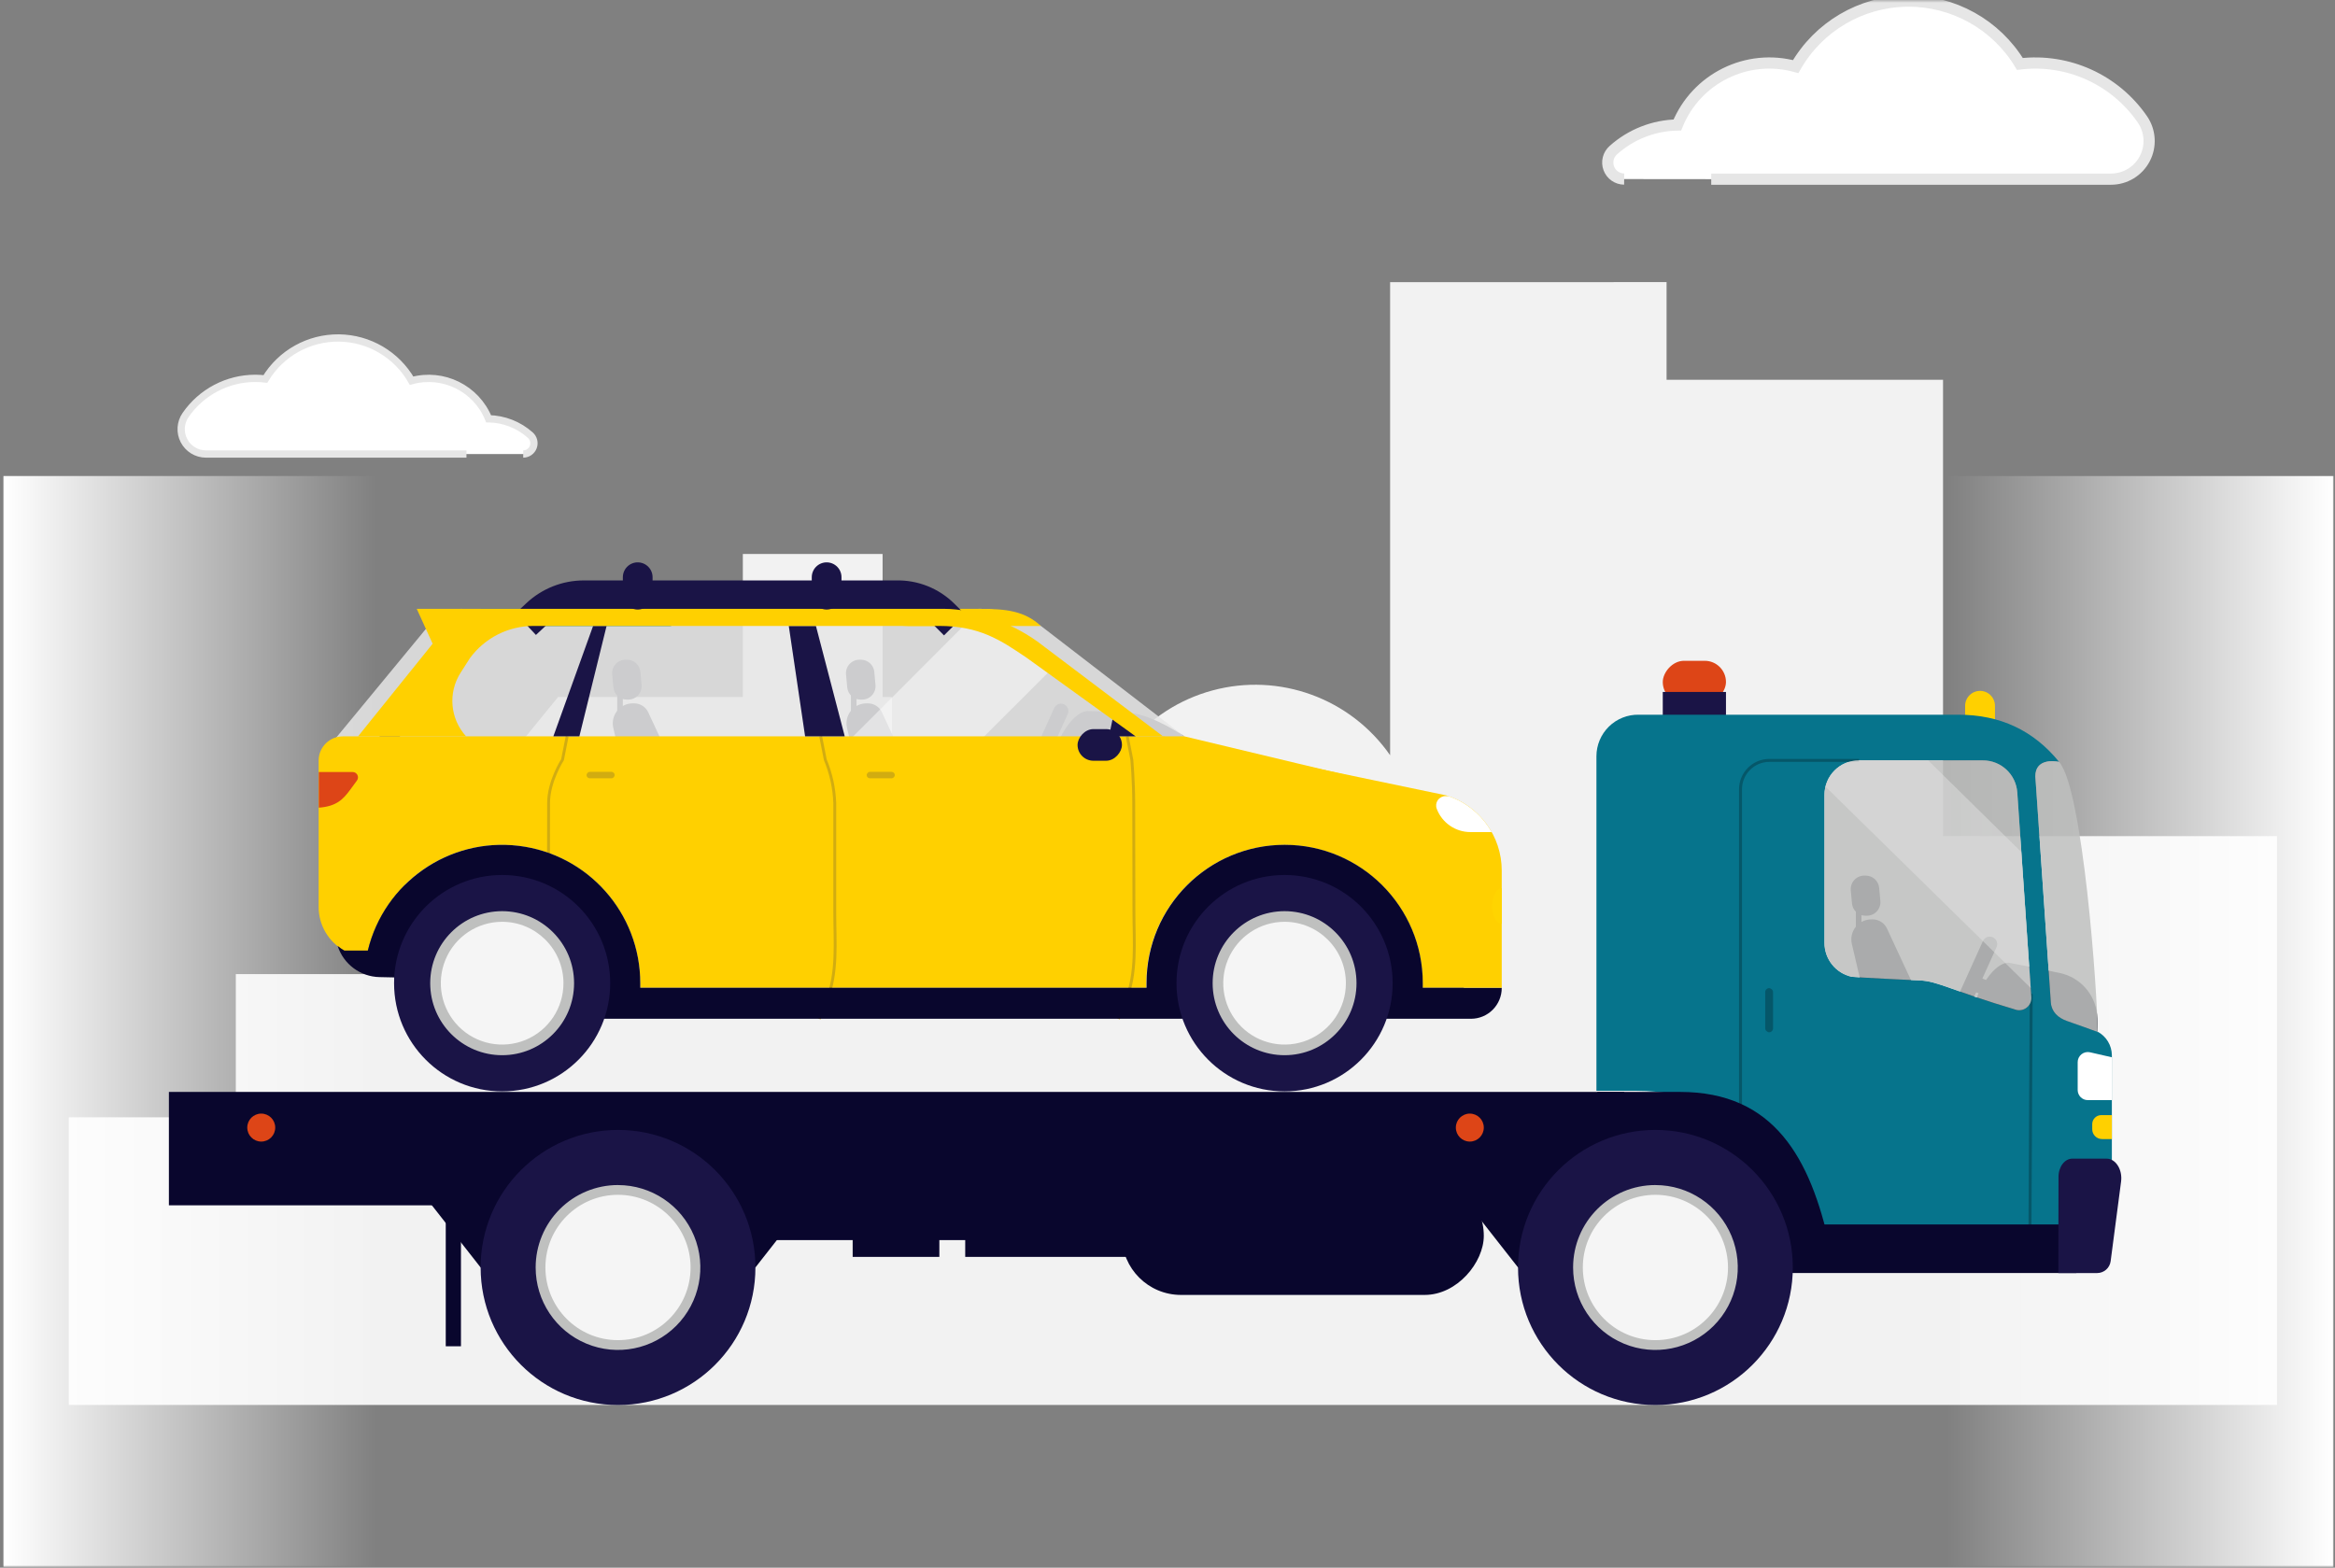 <?xml version="1.0" encoding="UTF-8"?>
<svg width="417px" height="280px" viewBox="0 0 417 280" version="1.1" xmlns="http://www.w3.org/2000/svg" xmlns:xlink="http://www.w3.org/1999/xlink">
    <rect x="0" y="0" width="417" height="280" fill="#808080" stroke="none"/>
    <!-- Generator: Sketch 60.1 (88133) - https://sketch.com -->
    <title>Illustrations/Auto Coverages/Towing</title>
    <desc>Created with Sketch.</desc>
    <defs>
        <rect id="path-1" x="0" y="0" width="418" height="280"></rect>
        <linearGradient x1="0%" y1="50%" x2="100%" y2="50%" id="linearGradient-3">
            <stop stop-color="#FFFFFF" offset="0%"></stop>
            <stop stop-color="#FFFFFF" stop-opacity="0.82" offset="18%"></stop>
            <stop stop-color="#FFFFFF" stop-opacity="0" offset="100%"></stop>
        </linearGradient>
        <linearGradient x1="8.6625143e-13%" y1="50%" x2="100%" y2="50%" id="linearGradient-4">
            <stop stop-color="#FFFFFF" offset="0%"></stop>
            <stop stop-color="#FFFFFF" stop-opacity="0.82" offset="18%"></stop>
            <stop stop-color="#FFFFFF" stop-opacity="0" offset="100%"></stop>
        </linearGradient>
    </defs>
    <g id="Symbols" stroke="none" stroke-width="1" fill="none" fill-rule="evenodd">
        <g id="Dotcom-/-Claim" transform="translate(-810, -21)">
            <g id="Claim" transform="translate(0, 21)">
                <g id="Illustration" transform="translate(809, 0)">
                    <g id="Illustrations/Auto-Coverages/Towing" transform="translate(209, 140) scale(-1, 1) translate(-209, -140) ">
                        <mask id="mask-2" fill="white">
                            <use xlink:href="#path-1"></use>
                        </mask>
                        <g id="Background"></g>
                        <g id="Artboard-26-copy-3" stroke-width="1" fill-rule="evenodd" mask="url(#mask-2)">
                            <g id="house" fill-rule="nonzero">
                                <path d="M168.745,50.395 L168.745,134.89 C175.828,124.712 188.531,120.083 200.49,123.323 C212.449,126.563 221.089,136.973 222.08,149.338 L222.177,149.338 L222.177,136.282 L257.72,136.282 L257.72,124.495 L259.38,124.495 L259.38,98.944 L284.339,98.944 L284.339,124.495 L317.33,124.495 L347.153,161.069 L347.153,173.988 L374.888,173.988 L374.888,199.555 L404.711,199.555 L404.711,250.929 L10.355,250.929 L10.355,149.338 L70.001,149.338 L70.001,67.832 L119.373,67.832 L119.373,50.39 L125.608,50.39" id="Path" fill="#F2F2F2"></path>
                                <path d="M126.947,31.983 C128.173,31.975 129.265,31.209 129.692,30.059 C130.118,28.908 129.79,27.614 128.868,26.807 C125.72,23.992 121.668,22.401 117.448,22.323 C114.062,13.986 104.981,9.504 96.315,11.894 C92.222,4.745 84.658,0.296 76.43,0.199 C68.201,0.101 60.534,4.369 56.274,11.419 C47.725,10.4 39.314,14.198 34.417,21.288 C32.966,23.373 32.794,26.095 33.972,28.346 C35.15,30.598 37.482,32.006 40.02,31.999 L111.397,31.999" id="Path" stroke="#E6E6E6" stroke-width="2" fill="#FFFFFF"></path>
                                <rect id="Rectangle" fill="url(#linearGradient-3)" x="0.275" y="85.025" width="69.273" height="194.827"></rect>
                                <rect id="Rectangle" fill="url(#linearGradient-4)" transform="translate(382.961, 182.434) rotate(180) translate(-382.961, -182.434) " x="349.537" y="85.02" width="66.848" height="194.827"></rect>
                                <path d="M323.56,81.093 C322.759,81.09 322.045,80.592 321.764,79.841 C321.483,79.091 321.695,78.245 322.296,77.717 C324.35,75.883 326.992,74.846 329.743,74.794 C331.945,69.367 337.854,66.446 343.496,67.996 C346.163,63.332 351.095,60.429 356.462,60.365 C361.829,60.301 366.829,63.085 369.606,67.685 C370.201,67.615 370.799,67.58 371.399,67.577 C376.373,67.576 381.031,70.022 383.857,74.121 C384.794,75.475 384.906,77.237 384.148,78.698 C383.39,80.16 381.886,81.082 380.241,81.093 L333.696,81.093" id="Path" stroke="#E6E6E6" stroke-width="1.3" fill="#FFFFFF"></path>
                            </g>
                            <g id="Layer_3" transform="translate(37.693, 103.024)">
                                <rect id="Rectangle" fill="#DD4517" fill-rule="nonzero" x="71.071" y="15" width="11.287" height="7.579" rx="3.789"></rect>
                                <rect id="Rectangle" fill="#1A1446" fill-rule="nonzero" x="71.071" y="20.564" width="11.287" height="7.579"></rect>
                                <rect id="Rectangle" fill="#09062D" fill-rule="nonzero" x="174.72" y="104.283" width="77.85" height="14.184"></rect>
                                <line x1="28.305" y1="75.197" x2="23.965" y2="65.599" id="Path" stroke="#343741" stroke-width="2.67" stroke-linecap="round"></line>
                                <rect id="Rectangle" fill="#09062D" fill-rule="nonzero" x="89.24" y="92.002" width="259.905" height="20.253"></rect>
                                <line x1="25.697" y1="23.038" x2="25.697" y2="28.479" id="Path" stroke="#FFD000" stroke-width="5.33" stroke-linecap="round"></line>
                                <path d="M4.701,81.241 C4.655,80.208 4.688,79.173 4.798,78.145 C5.173,74.527 7.825,71.559 11.374,70.785 C16.595,69.648 20.583,68.929 20.583,68.929 C20.583,68.929 23.211,68.531 26.054,74.595 C28.565,79.956 4.701,81.241 4.701,81.241 Z" id="Path" fill="#343741" fill-rule="nonzero"></path>
                                <polygon id="Rectangle" fill="#343741" fill-rule="nonzero" transform="translate(24.901, 73.355) rotate(-21.35) translate(-24.901, -73.355) " points="22.558 72.007 27.245 72.005 27.244 74.703 22.557 74.705"></polygon>
                                <polygon id="Path" fill="#09062D" fill-rule="nonzero" points="122.312 105.365 45.027 105.365 59.136 123.358 108.203 123.358"></polygon>
                                <path d="M46.79,73.269 L48.593,65.558 C48.838,64.492 48.581,63.372 47.897,62.52 C47.213,61.667 46.176,61.176 45.083,61.187 L44.824,61.187 C43.748,61.203 42.777,61.833 42.323,62.809 L37.677,72.795 L46.79,73.269 Z" id="Path" fill="#343741" fill-rule="nonzero"></path>
                                <path d="M45.929,60.529 L46.199,60.529 C47.432,60.511 48.453,59.565 48.567,58.336 L48.781,56 C48.843,55.32 48.614,54.645 48.151,54.143 C47.688,53.641 47.034,53.36 46.352,53.368 L46.082,53.368 C44.849,53.381 43.825,54.327 43.713,55.556 L43.499,57.897 C43.437,58.578 43.666,59.253 44.129,59.754 C44.593,60.256 45.246,60.538 45.929,60.529 L45.929,60.529 Z" id="Path" fill="#343741" fill-rule="nonzero"></path>
                                <rect id="Rectangle" fill="#343741" fill-rule="nonzero" x="46.876" y="58.713" width="1" height="4.35"></rect>
                                <path d="M4.701,81.241 C3.151,82.069 2.174,83.678 2.155,85.438 L2.155,110.123 L8.944,110.123 L8.944,84.153 L4.701,81.241 Z" id="Path" fill="#06748C" fill-rule="nonzero"></path>
                                <path d="M86.652,24.629 L29.568,24.629 C22.086,24.629 16.142,27.444 11.583,33.049 C11.977,32.971 12.378,32.932 12.78,32.932 L13.126,32.932 L13.31,32.932 L13.671,32.983 L13.849,33.019 C13.972,33.049 14.089,33.085 14.206,33.126 L14.379,33.192 C15.174,33.529 15.821,34.212 15.821,35.625 L13.08,75.62 L13.08,75.62 L13.055,75.993 C12.943,77.625 11.797,78.742 10.157,79.313 L9.591,79.512 L9.591,79.512 C6.8,80.486 5.832,80.858 5.379,81.042 L5.379,81.042 L5.323,81.042 L5.323,81.042 L5.277,81.042 L5.277,81.042 L5.241,81.042 L5.216,81.042 L5.216,81.042 L5.216,81.042 L5.216,81.042 L5.216,81.042 L5.002,81.042 L4.961,81.042 L4.961,81.042 L4.839,81.042 L4.839,109.797 C4.842,117.725 11.26,124.151 19.177,124.154 L51.949,124.154 C53.442,105.878 68.69,91.806 87.003,91.803 L94.206,91.803 L94.206,32.055 C94.206,30.061 93.406,28.151 91.985,26.754 C90.565,25.358 88.643,24.592 86.652,24.629 L86.652,24.629 Z M53.483,65.389 C53.478,68.29 51.466,70.801 48.639,71.433 C48.246,71.525 36.893,72.076 36.49,72.091 C33.22,72.193 30.735,73.948 19.172,77.365 C18.503,77.504 17.807,77.321 17.292,76.87 C16.778,76.419 16.505,75.752 16.554,75.07 L19.055,38.522 C19.274,35.301 21.943,32.798 25.167,32.789 L47.319,32.789 C48.952,32.784 50.52,33.429 51.676,34.583 C52.833,35.737 53.483,37.305 53.483,38.94 L53.483,65.389 Z" id="Shape" fill="#06748C" fill-rule="nonzero"></path>
                                <polygon id="Path" fill="#09062D" fill-rule="nonzero" points="307.581 105.365 230.296 105.365 244.405 123.358 293.472 123.358"></polygon>
                                <path d="" id="Path" fill="#78E1E1" fill-rule="nonzero"></path>
                                <path d="M2.155,96.144 L4.049,96.144 C4.941,96.144 5.664,96.867 5.664,97.76 L5.664,98.663 C5.664,99.635 4.877,100.423 3.907,100.423 L2.155,100.423 L2.155,96.144 L2.155,96.144 Z" id="Path" fill="#FFD000" fill-rule="nonzero"></path>
                                <path d="" id="Path" fill="#78E1E1" fill-rule="nonzero"></path>
                                <ellipse id="Oval" fill="#1A1446" fill-rule="nonzero" cx="268.936" cy="123.358" rx="24.536" ry="24.568"></ellipse>
                                <ellipse id="Oval" fill="#F5F5F5" fill-rule="nonzero" cx="268.936" cy="123.358" rx="13.834" ry="13.852"></ellipse>
                                <path d="M268.941,110.378 C276.1,110.378 281.904,116.189 281.904,123.358 C281.904,130.527 276.1,136.338 268.941,136.338 C261.782,136.338 255.978,130.527 255.978,123.358 C255.986,116.193 261.785,110.387 268.941,110.378 L268.941,110.378 Z M268.941,108.639 C262.993,108.639 257.631,112.227 255.355,117.73 C253.079,123.232 254.338,129.566 258.545,133.777 C262.751,137.987 269.077,139.246 274.572,136.965 C280.067,134.685 283.648,129.314 283.646,123.358 C283.648,119.453 282.099,115.707 279.341,112.945 C276.583,110.183 272.842,108.633 268.941,108.634 L268.941,108.639 Z" id="Shape" fill="#BFC0BF" fill-rule="nonzero"></path>
                                <rect id="Rectangle" fill="#09062D" fill-rule="nonzero" x="296.986" y="103.983" width="2.715" height="33.447"></rect>
                                <ellipse id="Oval" fill="#DD4517" fill-rule="nonzero" cx="116.816" cy="98.372" rx="2.496" ry="2.499"></ellipse>
                                <ellipse id="Oval" fill="#DD4517" fill-rule="nonzero" cx="332.652" cy="98.372" rx="2.496" ry="2.499"></ellipse>
                                <line x1="16.564" y1="74.687" x2="16.778" y2="115.672" id="Path" stroke="#055769" stroke-width="0.53" stroke-linecap="round" stroke-linejoin="round"></line>
                                <path d="M68.473,94.231 L68.473,37.95 C68.473,35.1 66.165,32.789 63.318,32.789 L47.319,32.789" id="Path" stroke="#055769" stroke-width="0.53" stroke-linejoin="round"></path>
                                <path d="M15.821,35.65 C15.821,32.468 12.459,32.881 11.583,33.049 C7.319,37.848 4.701,74.488 4.701,81.241 C5.414,81.093 4.701,81.241 10.157,79.338 C11.797,78.767 12.943,77.65 13.055,76.018 L15.821,35.65 Z" id="Path" fill="#BFC0BF" fill-rule="nonzero" opacity="0.85"></path>
                                <path d="M19.04,38.522 L16.539,75.07 C16.489,75.752 16.763,76.419 17.277,76.87 C17.792,77.321 18.488,77.504 19.157,77.365 C30.714,73.948 33.2,72.193 36.475,72.091 C36.878,72.091 48.231,71.525 48.623,71.433 C51.457,70.807 53.477,68.295 53.483,65.389 L53.483,38.94 C53.483,35.543 50.732,32.789 47.34,32.789 L25.172,32.789 C21.94,32.787 19.26,35.293 19.04,38.522 L19.04,38.522 Z" id="Path" fill="#BFC0BF" fill-rule="nonzero" opacity="0.85"></path>
                                <rect id="Rectangle" fill="#055769" fill-rule="nonzero" transform="translate(63.364, 77.408) rotate(90) translate(-63.364, -77.408) " x="59.424" y="76.71" width="7.88" height="1.396" rx="0.698"></rect>
                                <path d="M52.52,119.625 L52.958,120.012 L82.837,113.178 L92.229,98.158 L94.068,92.002 L79.271,92.002 C62.452,92.002 55.989,103.824 52.52,119.625 Z" id="Path" fill="#09062D" fill-rule="nonzero"></path>
                                <rect id="Rectangle" fill="#09062D" fill-rule="nonzero" x="8.491" y="115.672" width="62.575" height="8.675"></rect>
                                <ellipse id="Oval" fill="#1A1446" fill-rule="nonzero" cx="83.672" cy="123.358" rx="24.536" ry="24.568"></ellipse>
                                <path d="M83.672,137.195 C76.032,137.195 69.838,130.993 69.838,123.343 C69.838,115.693 76.032,109.491 83.672,109.491 C91.313,109.491 97.506,115.693 97.506,123.343 C97.498,130.99 91.309,137.186 83.672,137.195 L83.672,137.195 Z" id="Path" fill="#F5F5F5" fill-rule="nonzero"></path>
                                <path d="M83.672,110.378 C90.832,110.378 96.635,116.189 96.635,123.358 C96.635,130.527 90.832,136.338 83.672,136.338 C76.513,136.338 70.709,130.527 70.709,123.358 C70.718,116.193 76.516,110.387 83.672,110.378 L83.672,110.378 Z M83.672,108.639 C77.724,108.637 72.36,112.224 70.082,117.726 C67.805,123.229 69.063,129.563 73.269,133.775 C77.475,137.987 83.802,139.246 89.297,136.966 C94.792,134.685 98.374,129.314 98.372,123.358 C98.372,115.228 91.792,108.637 83.672,108.634 L83.672,108.639 Z" id="Shape" fill="#BFC0BF" fill-rule="nonzero"></path>
                                <path d="M11.715,124.353 L4.778,124.353 C3.56,124.35 2.532,123.445 2.374,122.236 L0.509,108.001 C0.234,105.885 1.462,103.921 3.087,103.921 L9.23,103.921 C10.584,103.921 11.685,105.375 11.685,107.17 L11.715,124.353 Z" id="Path" fill="#1A1446" fill-rule="nonzero"></path>
                                <path d="M6.056,84.923 L2.155,85.816 L2.155,93.466 L6.454,93.466 C7.45,93.466 8.259,92.658 8.262,91.66 L8.262,86.703 C8.266,86.151 8.018,85.626 7.588,85.28 C7.159,84.933 6.595,84.802 6.056,84.923 L6.056,84.923 Z" id="Path" fill="#FFFFFF" fill-rule="nonzero"></path>
                                <path d="M18.337,49.14 L16.646,73.443 L53.289,37.486 C52.62,34.728 50.154,32.786 47.319,32.784 L34.967,32.784 L18.337,49.14 Z" id="Path" fill="#E6E6E6" fill-rule="nonzero" opacity="0.45" style="mix-blend-mode: screen;"></path>
                                <rect id="Rectangle" fill="#09062D" fill-rule="nonzero" x="114.32" y="107.14" width="64.638" height="21.12" rx="10.56"></rect>
                                <rect id="Rectangle" fill="#09062D" fill-rule="nonzero" x="211.552" y="103.049" width="15.479" height="18.417"></rect>
                                <rect id="Rectangle" fill="#09062D" fill-rule="nonzero" x="161.028" y="103.049" width="45.903" height="18.417"></rect>
                                <line x1="192.655" y1="30.219" x2="189.833" y2="23.976" id="Path" stroke="#343741" stroke-width="2.65" stroke-linecap="round"></line>
                                <path d="M167.793,28.495 C167.793,28.495 173.396,24.685 177.292,24.348 C181.189,24.012 184.963,23.976 184.963,23.976 C184.963,23.976 187.581,23.578 190.408,29.617 C192.914,34.952 167.793,28.495 167.793,28.495 Z" id="Path" fill="#343741" fill-rule="nonzero"></path>
                                <path d="M226.257,34.6 L228.05,26.949 C228.287,25.889 228.029,24.778 227.349,23.932 C226.669,23.085 225.641,22.594 224.556,22.599 L224.286,22.599 C223.214,22.612 222.245,23.241 221.795,24.216 L217.17,34.156 L226.257,34.6 Z" id="Path" fill="#343741" fill-rule="nonzero"></path>
                                <path d="M225.396,21.931 L225.646,21.931 C226.873,21.918 227.892,20.977 228.004,19.753 L228.218,17.422 C228.279,16.745 228.05,16.074 227.589,15.576 C227.128,15.077 226.477,14.797 225.798,14.806 L225.529,14.806 C224.301,14.819 223.282,15.76 223.17,16.984 L222.956,19.314 C222.895,19.995 223.127,20.669 223.592,21.169 C224.058,21.668 224.714,21.945 225.396,21.931 Z" id="Path" fill="#343741" fill-rule="nonzero"></path>
                                <rect id="Rectangle" fill="#343741" fill-rule="nonzero" x="226.343" y="20.11" width="1" height="4.33"></rect>
                                <path d="M267.994,34.6 L269.787,26.949 C270.024,25.889 269.766,24.778 269.086,23.932 C268.406,23.085 267.378,22.594 266.292,22.599 L266.017,22.599 C264.947,22.614 263.981,23.243 263.532,24.216 L258.907,34.156 L267.994,34.6 Z" id="Path" fill="#343741" fill-rule="nonzero"></path>
                                <path d="M267.133,21.931 L267.413,21.931 C268.639,21.917 269.657,20.976 269.766,19.753 L269.98,17.422 C270.044,16.745 269.817,16.074 269.356,15.574 C268.896,15.075 268.245,14.796 267.566,14.806 L267.296,14.806 C266.068,14.819 265.05,15.76 264.938,16.984 L264.724,19.314 C264.663,19.989 264.89,20.659 265.349,21.157 C265.808,21.655 266.456,21.936 267.133,21.931 L267.133,21.931 Z" id="Path" fill="#343741" fill-rule="nonzero"></path>
                                <rect id="Rectangle" fill="#343741" fill-rule="nonzero" x="268.08" y="20.11" width="1" height="4.33"></rect>
                                <path d="M294.832,7.247 L204.197,5.717 C198.828,5.717 193.403,8.777 193.403,8.777 L163.911,31.483 L310.846,33.325 L294.832,7.247 Z" id="Path" fill="#E6E6E6" fill-rule="nonzero" opacity="0.85"></path>
                                <path d="M207.059,32.019 L230.749,32.315 L205.867,7.4 C202.666,7.408 199.599,8.693 197.346,10.97 L190.587,15.561 L207.059,32.019 Z" id="Path" fill="#FFFFFF" fill-rule="nonzero" opacity="0.45" style="mix-blend-mode: screen;"></path>
                                <path d="M227.454,5.722 L204.212,5.722 C199.679,5.722 196.317,6.085 193.419,8.783 L217.15,8.783 C221.612,8.772 227.454,5.722 227.454,5.722 Z" id="Path" fill="#FFD000" fill-rule="nonzero"></path>
                                <polygon id="Path" fill="#E6E6E6" fill-rule="nonzero" opacity="0.85" points="303.007 9.012 320.315 29.994 312.746 30.402 297.567 7.064"></polygon>
                                <path d="M318.043,28.495 L171.593,28.495 L121.034,39.037 C115.14,40.842 111.116,46.29 111.116,52.46 L111.116,73.407 L125.246,73.407 C125.246,73.132 125.246,72.856 125.246,72.581 C125.246,58.939 136.29,47.881 149.914,47.881 C163.538,47.881 174.583,58.939 174.583,72.581 C174.583,72.856 174.583,73.132 174.583,73.407 L264.978,73.407 C264.978,73.132 264.978,72.856 264.978,72.581 C264.98,60.069 274.323,49.535 286.73,48.053 C299.138,46.572 310.692,54.611 313.632,66.772 L317.819,66.772 C320.645,65.193 322.398,62.208 322.403,58.968 L322.403,32.825 C322.403,31.67 321.943,30.563 321.124,29.75 C320.305,28.937 319.196,28.485 318.043,28.495 Z" id="Path" fill="#FFD000" fill-rule="nonzero"></path>
                                <path d="M293.472,5.722 L270.225,5.722 C265.696,5.722 262.335,6.085 259.431,8.783 L283.162,8.783 C287.629,8.772 293.472,5.722 293.472,5.722 Z" id="Path" fill="#06748C" fill-rule="nonzero"></path>
                                <path d="M116.719,45.591 C119.383,45.588 121.77,43.941 122.72,41.449 C122.919,40.934 122.853,40.354 122.543,39.898 C122.232,39.442 121.718,39.167 121.166,39.164 L120.657,39.164 C117.373,40.274 114.616,42.564 112.92,45.591 L116.719,45.591 Z" id="Path" fill="#FFFFFF" fill-rule="nonzero"></path>
                                <path d="M112.848,58.795 C112.848,57.051 112.074,55.633 111.116,55.633 L111.116,61.962 C112.059,61.962 112.848,60.544 112.848,58.795 Z" id="Path" fill="#FFD400" fill-rule="nonzero"></path>
                                <path d="M178,28.49 L177.18,32.667 C177.18,32.667 176.839,36.502 176.839,40.388 L176.803,59.825 C176.803,65.313 176.233,70.745 178.301,75.824 L179.574,78.951" id="Path" stroke="#D1AC11" stroke-width="0.51"></path>
                                <path d="M232.746,28.49 L231.921,32.667 C230.9,35.119 230.328,37.734 230.23,40.388 L230.23,59.825 C230.23,65.313 229.659,70.745 231.727,75.824 L233.001,78.951" id="Path" stroke="#D1AC11" stroke-width="0.51"></path>
                                <path d="M278.023,28.49 L278.848,32.667 C278.848,32.667 281.334,36.502 281.334,40.388 L281.364,59.825 C281.364,65.313 281.935,70.745 279.867,75.824 L278.619,78.951" id="Path" stroke="#D1AC11" stroke-width="0.51"></path>
                                <rect id="Rectangle" fill="#1A1446" fill-rule="nonzero" x="178.943" y="27.199" width="7.926" height="5.651" rx="2.826"></rect>
                                <polygon id="Path" fill="#1A1446" fill-rule="nonzero" points="180.394 24.348 181.25 28.495 176.477 28.495"></polygon>
                                <polygon id="Path" fill="#1A1446" fill-rule="nonzero" points="235.527 28.49 228.447 28.49 233.592 8.772 238.441 8.772"></polygon>
                                <polygon id="Path" fill="#1A1446" fill-rule="nonzero" points="280.483 28.49 275.838 28.49 270.979 8.772 273.388 8.772"></polygon>
                                <path d="M210.721,6.707 C212.975,4.455 216.05,3.224 219.233,3.3 L275.053,3.3 C278.18,3.302 281.189,4.492 283.473,6.63" id="Path" stroke="#1A1446" stroke-width="5.31" stroke-linecap="square"></path>
                                <path d="M322.368,41.235 L322.368,34.865 L316.337,34.865 C315.973,34.861 315.639,35.065 315.476,35.39 C315.312,35.715 315.348,36.105 315.568,36.395 L316.765,38.027 C318.084,39.812 319.256,40.995 322.368,41.235 Z" id="Path" fill="#DD4517" fill-rule="nonzero"></path>
                                <polygon id="Path" fill="#FFD000" fill-rule="nonzero" points="296.772 5.722 304.881 5.722 301.948 12.159"></polygon>
                                <path d="M315.364,28.495 L297.027,5.722 L210.574,5.722 C205.358,5.722 198.65,8.232 194.015,11.572 L171.603,28.495 L176.498,28.495 L195.965,14.454 C200.616,11.307 204.339,8.772 211.623,8.772 L284.028,8.772 C288.495,8.773 292.697,10.892 295.356,14.485 L295.356,14.485 L297.042,17.116 C299.333,20.692 298.932,25.364 296.064,28.495 L315.364,28.495 L315.364,28.495 Z" id="Path" fill="#FFD000" fill-rule="nonzero"></path>
                                <polygon id="Path" fill="#FFD000" fill-rule="nonzero" points="171.593 28.495 167.793 28.495 123.738 39.037 169.199 33.401"></polygon>
                                <rect id="Rectangle" fill="#D1AC11" fill-rule="nonzero" x="219.503" y="34.834" width="5.027" height="1.153" rx="0.576"></rect>
                                <rect id="Rectangle" fill="#D1AC11" fill-rule="nonzero" x="269.532" y="34.834" width="5.027" height="1.153" rx="0.576"></rect>
                                <path d="M317.804,66.761 L313.617,66.761 C310.677,54.602 299.124,46.563 286.717,48.043 C274.311,49.523 264.968,60.055 264.963,72.565 C264.963,72.841 264.963,73.116 264.963,73.392 L174.552,73.392 C174.552,73.116 174.552,72.841 174.552,72.565 C174.552,58.924 163.508,47.865 149.884,47.865 C136.26,47.865 125.216,58.924 125.216,72.565 C125.216,72.841 125.216,73.116 125.216,73.392 L117.886,73.392 L117.886,73.432 L111.116,73.432 C111.116,74.891 111.693,76.291 112.723,77.323 C113.753,78.356 115.15,78.936 116.607,78.936 L306.323,78.936 L308.931,71.55 L311.534,71.494 C314.954,71.422 317.952,69.189 319.006,65.93 C318.628,66.239 318.226,66.517 317.804,66.761 Z" id="Path" fill="#09062D" fill-rule="nonzero"></path>
                                <ellipse id="Oval" fill="#1A1446" fill-rule="nonzero" cx="149.899" cy="72.581" rx="19.3" ry="19.325"></ellipse>
                                <path d="M149.899,84.495 C143.328,84.495 138,79.161 138,72.581 C138,66.001 143.328,60.667 149.899,60.667 C156.47,60.667 161.798,66.001 161.798,72.581 C161.789,79.157 156.467,84.486 149.899,84.495 Z" id="Path" fill="#F5F5F5" fill-rule="nonzero"></path>
                                <path d="M149.899,61.615 C154.328,61.615 158.322,64.287 160.017,68.384 C161.712,72.482 160.775,77.198 157.643,80.334 C154.511,83.47 149.8,84.409 145.708,82.711 C141.616,81.014 138.948,77.016 138.948,72.581 C138.953,66.527 143.853,61.621 149.899,61.615 L149.899,61.615 Z M149.899,59.718 C142.804,59.718 137.053,65.477 137.053,72.581 C137.053,79.685 142.804,85.443 149.899,85.443 C156.994,85.443 162.745,79.685 162.745,72.581 C162.745,65.477 156.994,59.718 149.899,59.718 L149.899,59.718 Z" id="Shape" fill="#BFC0BF" fill-rule="nonzero"></path>
                                <ellipse id="Oval" fill="#1A1446" fill-rule="nonzero" cx="289.631" cy="72.581" rx="19.3" ry="19.325"></ellipse>
                                <path d="M289.631,84.495 C283.061,84.489 277.739,79.153 277.743,72.574 C277.747,65.995 283.075,60.665 289.645,60.667 C296.215,60.669 301.54,66.002 301.54,72.581 C301.532,79.161 296.203,84.492 289.631,84.495 L289.631,84.495 Z" id="Path" fill="#F5F5F5" fill-rule="nonzero"></path>
                                <path d="M289.631,61.615 C294.061,61.615 298.054,64.287 299.749,68.384 C301.444,72.482 300.507,77.198 297.375,80.334 C294.243,83.47 289.533,84.409 285.44,82.711 C281.348,81.014 278.68,77.016 278.68,72.581 C278.688,66.528 283.587,61.624 289.631,61.615 L289.631,61.615 Z M289.631,59.718 C282.537,59.718 276.785,65.477 276.785,72.581 C276.785,79.685 282.537,85.443 289.631,85.443 C296.726,85.443 302.477,79.685 302.477,72.581 C302.477,65.477 296.726,59.718 289.631,59.718 L289.631,59.718 Z" id="Shape" fill="#BFC0BF" fill-rule="nonzero"></path>
                                <line x1="265.421" y1="0.071" x2="265.421" y2="3.188" id="Path" stroke="#1A1446" stroke-width="5.31" stroke-linecap="round"></line>
                                <line x1="231.682" y1="0.071" x2="231.682" y2="3.188" id="Path" stroke="#1A1446" stroke-width="5.31" stroke-linecap="round"></line>
                            </g>
                        </g>
                    </g>
                </g>
            </g>
        </g>
    </g>
</svg>